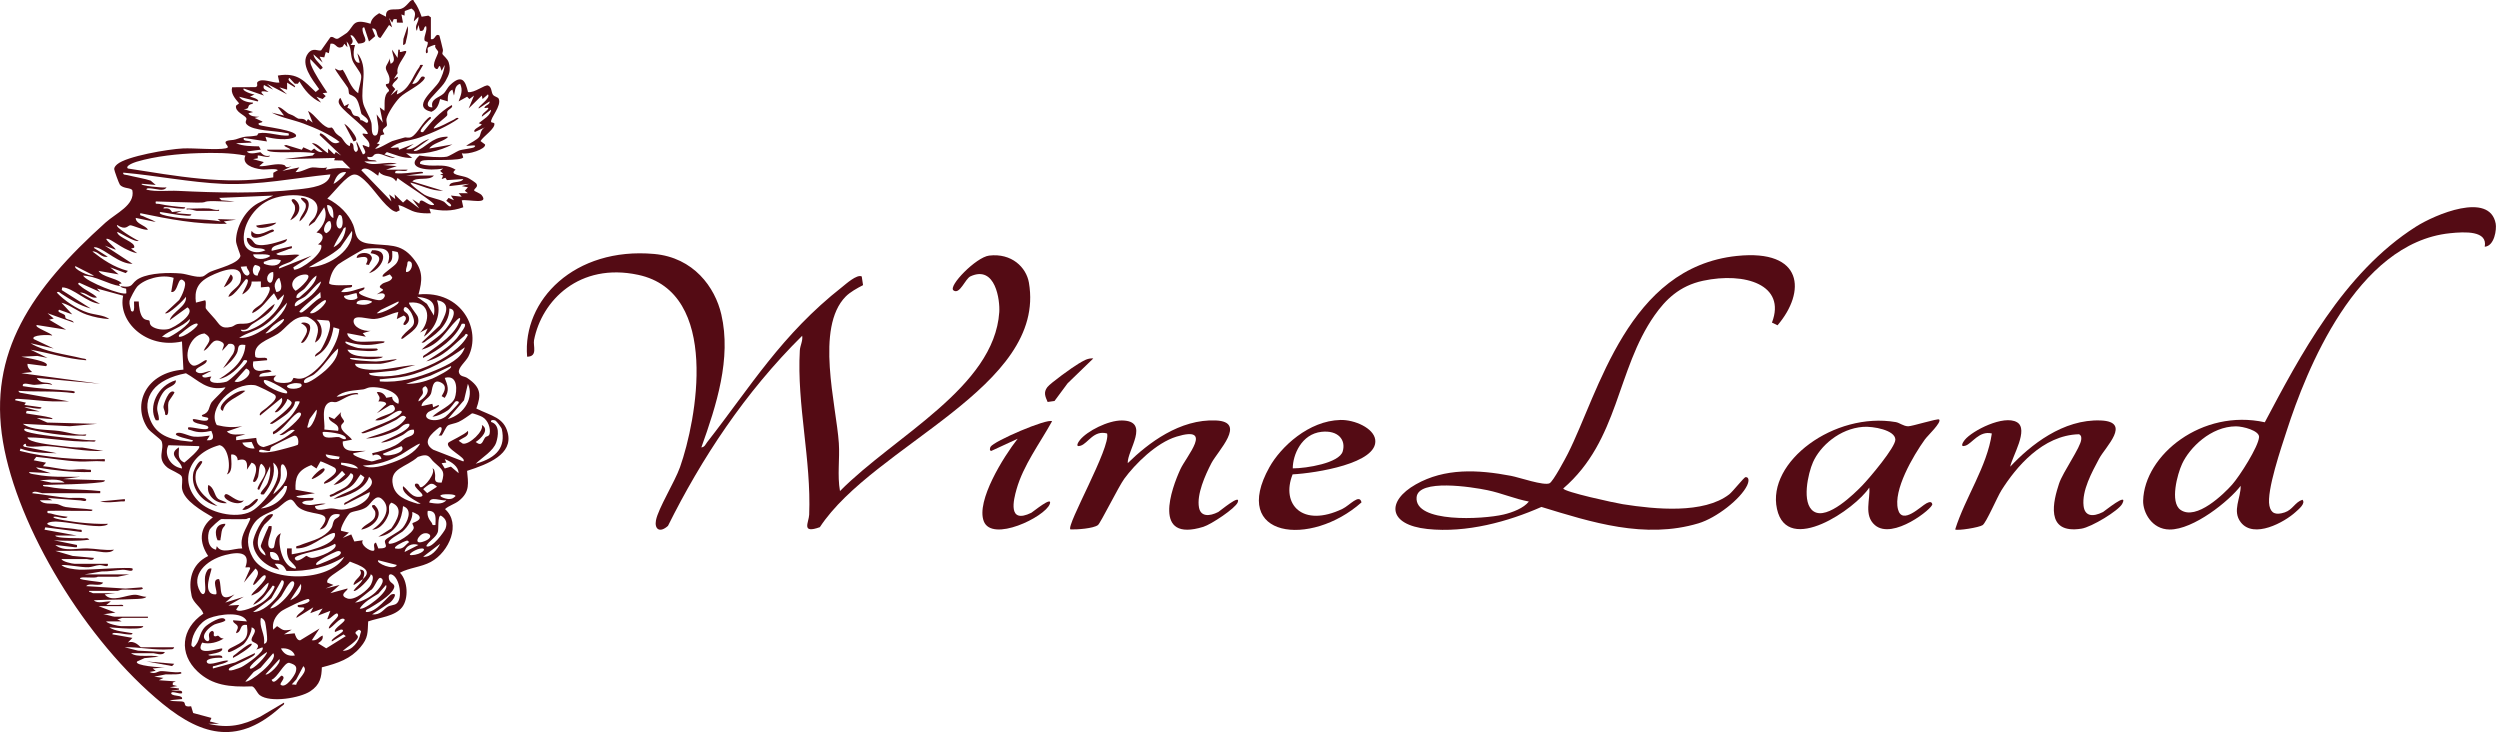 <svg width="181" height="53" viewBox="0 0 181 53" fill="none" xmlns="http://www.w3.org/2000/svg">
<g clip-path="url(#clip0_84_5498)">
<path d="M9.485 47.291C9.933 47.638 10.88 47.371 11.498 47.547L10.46 47.649L9.933 47.888C9.652 48.193 11.669 48.343 11.946 48.314L11.053 48.398L11.275 48.567L10.83 48.651C11.212 48.848 11.409 48.599 11.643 48.589C12.015 48.575 12.631 48.729 13.066 48.653C13.463 48.883 12.111 48.816 12.005 48.824L11.166 48.992L11.836 49.08L11.502 49.248L12.732 49.334L12.509 49.419V49.589L12.843 49.674L12.286 49.758L12.956 49.846V49.93L12.397 50.014C12.635 50.065 13.272 49.867 13.179 50.185C12.992 50.294 12.362 49.944 12.397 50.228C12.583 50.453 13.253 50.289 13.179 50.612L12.286 50.697C12.535 50.818 13.144 50.731 13.302 50.822C13.471 50.919 13.233 51.219 13.838 51.134L13.985 51.622L15.308 51.978L15.194 52.233L15.865 52.402H15.083C16.57 52.753 17.581 52.508 18.833 51.893L20.564 50.87C20.612 51.03 20.447 51.072 20.341 51.168C17.356 53.886 14.756 53.385 11.779 50.956C6.185 46.392 1.258 38.168 0.216 31.99C-0.876 25.518 2.285 20.925 7.639 16.115C8.413 15.418 9.786 14.855 9.584 13.785C9.485 13.565 8.922 13.683 8.677 13.368C8.608 13.279 8.265 12.329 8.267 12.24C8.267 12.111 8.371 11.994 8.478 11.899C9.151 11.311 12.185 10.798 13.229 10.747C14.041 10.707 15.701 10.876 16.349 10.738C16.747 10.655 16.186 10.41 16.363 10.238C16.563 10.115 16.834 10.171 17.066 10.091C17.973 9.777 17.819 9.951 18.584 9.812C18.669 9.797 18.652 9.662 18.738 9.646C19.393 9.523 20.22 9.872 20.898 9.814C20.948 9.589 20.85 9.664 20.656 9.62C19.943 9.459 18.322 9.487 17.867 9.009C17.679 8.811 17.906 8.693 17.826 8.539C17.72 8.335 16.998 8.097 17.089 7.652L17.311 7.482C17.02 7.143 16.682 6.753 16.806 6.317L18.498 6.309C18.736 6.244 18.541 6.039 18.649 5.934C18.983 5.613 19.77 6.035 20.227 5.981L20.116 5.471C21.581 5.209 22.062 5.926 22.857 6.661L23.106 6.452C22.612 5.765 21.702 4.634 22.308 3.859C22.672 3.394 23.049 3.734 23.249 3.644L23.918 2.697C24.139 2.586 24.241 2.886 24.479 2.793C24.516 2.779 25.09 2.401 25.117 2.377C25.678 1.851 25.5 1.308 26.828 1.72C26.876 1.382 27.118 1.163 27.45 0.956L27.95 1.211C27.885 0.464 28.616 0.77 29.036 0.638C29.408 0.522 29.634 0.08 29.798 0.019C29.972 -0.048 29.952 0.08 29.989 0.128C30.247 0.456 30.392 0.846 30.526 1.212L31.014 1.131L31.196 1.254V2.831C31.536 2.926 31.493 2.363 31.813 2.574C31.909 2.907 31.98 3.247 32.064 3.583C32.093 3.705 32.012 3.826 32.028 3.897C32.051 3.997 32.409 4.243 32.489 4.529C32.651 5.1 32.526 5.381 32.246 5.886C31.989 6.347 31.103 7.094 30.994 7.409C30.923 7.615 31.003 7.788 31.308 7.771C31.14 7.166 31.752 7.091 32.093 6.794C32.292 6.62 32.372 6.361 32.593 6.152C33.462 5.322 33.707 5.895 33.884 6.665C34.329 6.757 35.113 6.101 35.34 6.192C35.615 6.3 35.559 6.686 35.693 6.863C35.797 7.002 36.049 7.027 36.105 7.147C36.341 7.655 35.486 8.551 35.557 8.827C35.572 8.885 35.774 8.875 35.789 8.933C35.886 9.302 34.983 9.873 34.788 10.214L35.119 10.459C35.202 10.801 33.865 11.222 33.436 11.096L33.538 11.387C33.453 11.669 31.146 11.547 30.695 11.607C30.503 11.632 30.381 11.698 30.414 11.861C31.332 12.181 32.088 11.731 32.987 12.289C32.454 12.663 33.464 12.695 33.848 12.866C33.997 12.933 34.443 13.215 34.5 13.312C34.654 13.57 34.263 13.659 34.339 13.813C34.35 13.838 34.771 14.002 34.872 14.127C35.44 14.844 33.952 14.42 33.432 14.502L33.542 15.007C32.686 15.315 31.969 15.292 31.083 15.099L31.194 15.438C30.847 15.456 30.548 15.444 30.208 15.38C29.681 15.281 29.339 14.959 28.845 14.843L28.938 15.229L28.695 15.343C28.498 15.298 28.371 15.205 28.236 15.093C27.495 14.485 26.861 13.345 26.094 12.805C25.966 12.715 25.844 12.634 25.656 12.634C25.117 12.634 24.096 14.038 23.697 14.373C24.575 14.816 25.249 15.511 25.567 16.273C25.797 16.825 25.641 17.491 26.689 17.635C28.128 17.832 28.977 17.564 29.898 18.684C30.65 19.597 30.581 20.297 30.299 21.317C33.451 21.003 34.877 23.894 33.911 25.813C33.735 26.165 33.145 26.63 33.226 26.959C33.308 27.289 33.618 27.226 33.824 27.364C34.866 28.059 34.827 28.615 34.489 29.578C35.594 30.123 36.482 30.225 36.762 31.343C37.147 32.876 35.377 33.592 33.817 34.09C33.886 34.942 34.066 35.6 33.211 36.268C32.91 36.502 32.495 36.606 32.22 36.859C33.395 37.895 32.547 39.951 31.185 40.687C30.5 41.058 29.612 41.106 28.955 41.465C29.536 42.055 29.595 43.348 29.112 43.966C28.6 44.623 27.484 44.704 26.655 44.991C26.607 45.806 26.681 46.165 26.091 46.862C25.385 47.694 24.497 48.01 23.301 48.315C23.283 49.005 23.188 49.579 22.454 50.055C21.721 50.532 19.581 50.907 18.808 50.331C18.612 50.184 18.463 49.746 18.249 49.692C16.617 49.756 15.36 49.619 14.299 48.612C12.947 47.327 13.096 45.533 14.724 44.428C14.555 43.945 13.989 43.663 13.874 43.143C13.642 42.09 13.801 40.873 15.072 40.255C14.44 39.306 14.362 38.249 15.412 37.455C14.585 36.972 13.333 36.245 13.185 35.404C13.135 35.12 13.252 34.732 13.153 34.491C13.077 34.301 12.329 34.027 12.106 33.84C11.307 33.169 11.937 32.556 11.697 31.937C11.639 31.787 10.878 31.28 10.691 31C9.539 29.274 10.553 26.966 13.279 26.761L13.175 24.723C10.559 25.298 8.506 23.244 8.917 21.409L7.022 20.89L7.245 21.144L5.733 20.464C5.551 20.549 5.771 20.652 5.845 20.72C6.183 21.027 6.696 21.205 7.021 21.529C6.593 21.669 6.213 21.122 5.791 21.187L7.245 21.995C6.324 21.954 5.282 20.811 4.504 20.806L4.469 21.001L6.573 22.337C5.741 22.116 5.106 21.694 4.45 21.271C4.361 21.215 4.225 21.048 4.114 21.187C4.636 21.739 5.529 22.364 6.352 22.634C6.863 22.801 7.548 22.807 7.918 23.104C7.329 23.063 6.813 22.962 6.276 22.779C5.577 22.54 5.154 22.113 4.448 21.913L5.232 22.763L4.281 22.424C4.068 22.6 4.543 22.681 4.68 22.804C4.76 22.875 4.686 22.991 4.783 23.058C4.935 23.166 5.275 23.165 5.345 23.358L3.443 22.678L3.891 23.061L3.557 23.146L4.786 23.87L2.662 23.531C2.431 23.698 3.767 24.127 3.78 24.296C3.536 24.209 2.207 24.249 2.442 24.549L3.891 25.233L2.214 24.85C3.304 25.507 4.673 25.63 5.93 25.94C6.047 25.968 6.268 25.961 6.242 26.084C4.844 25.981 3.57 25.55 2.214 25.319L3.445 25.914L2.704 25.769L1.544 25.828C1.755 25.885 3.78 26.176 3.332 26.51L1.991 26.34C1.976 26.609 2.114 26.739 2.325 26.935L1.544 27.02L7.249 27.786L2.662 27.362C2.714 27.461 2.884 27.612 3.003 27.655C3.234 27.737 3.681 27.668 3.78 27.871C3.299 27.711 2.884 27.86 2.481 27.864C2.223 27.867 1.573 27.612 1.655 27.956C2.825 28.152 3.995 28.192 5.182 28.297C5.349 28.312 5.524 28.365 5.347 28.466C3.991 28.277 2.665 28.387 1.319 28.297L1.428 28.425L5.009 29.062C4.619 29.059 4.227 29.07 3.835 29.062C3.061 29.045 2.236 28.922 1.488 28.889C1.365 28.883 1.064 28.834 1.094 28.977L1.876 29.151L1.765 29.317L2.996 29.49C3.024 29.636 2.73 29.58 2.608 29.573C2.329 29.556 2.058 29.452 1.766 29.49L2.884 29.788L1.932 29.747L1.878 29.916C1.952 29.974 4.029 30.195 3.78 30.343L2.662 30.259L3.421 30.593L7.024 30.686L5.061 30.86L1.653 30.686C2.346 31.182 3.447 31.09 4.274 31.202C4.913 31.288 5.544 31.54 6.24 31.452C6.266 31.601 5.988 31.532 5.85 31.537C4.549 31.582 3.066 31.305 1.82 31.027C1.646 31.117 1.835 31.219 1.96 31.262C2.641 31.492 4.68 31.676 5.533 31.779C5.986 31.834 6.452 31.888 6.913 31.879C6.939 32.028 6.658 31.959 6.523 31.964C5.004 32.015 3.471 31.669 1.989 31.667C1.999 32.045 3.856 32.22 4.32 32.278C4.864 32.347 5.392 32.415 5.949 32.401L7.474 32.646C6.148 32.714 4.796 32.394 3.497 32.303C3.04 32.272 2.452 32.4 1.952 32.305C1.83 32.282 1.921 32.108 1.824 32.134C1.727 32.159 1.594 32.278 1.766 32.347L4.116 32.814C3.234 32.798 2.283 32.786 1.486 32.474L1.432 32.643C3.412 33.15 5.501 33.296 7.585 33.241C7.587 33.402 7.652 33.418 7.427 33.399C6.861 33.354 6.306 33.437 5.735 33.413C4.692 33.371 3.661 33.17 2.626 33.078L2.439 33.324L3.334 33.497L3.111 33.751C3.715 33.803 4.357 33.97 4.959 34.006C5.446 34.035 5.823 33.918 6.304 34.003C6.501 34.037 6.632 33.925 6.579 34.177C5.243 34.212 3.912 34.048 2.608 33.835L2.767 33.968L3.67 34.26L2.104 34.177C2.104 34.311 2.455 34.332 2.593 34.358C3.661 34.563 4.703 34.52 5.797 34.517L4.567 34.686L7.587 34.772C7.617 34.884 7.381 34.908 7.281 34.92C5.941 35.086 4.472 35.06 3.113 35.113C3.085 35.244 3.323 35.213 3.449 35.237C4.675 35.48 5.86 35.403 7.084 35.54C7.281 35.562 7.271 35.495 7.253 35.708H3.057C2.966 35.708 2.413 35.463 2.331 35.708C3.209 35.803 4.077 35.977 4.961 36.049C5.191 36.067 6.233 35.975 6.244 36.177C6.253 36.35 5.921 36.238 5.841 36.231C5.044 36.167 4.244 36.114 3.449 36.05L3.783 36.218H2.888C3.12 36.552 3.748 36.422 4.146 36.497C4.326 36.531 4.497 36.666 4.76 36.709C5.364 36.806 6.075 36.806 6.69 36.901C6.718 37.047 6.432 36.985 6.298 36.987C5.353 37.002 4.394 36.959 3.445 36.987C3.388 37.228 3.52 37.127 3.691 37.18C4.073 37.296 4.491 37.369 4.898 37.414C4.731 37.649 4.159 37.352 3.891 37.414C3.62 37.569 5.611 37.812 5.754 37.827C6.432 37.899 7.121 37.945 7.808 37.925C7.801 38.056 7.303 38.096 7.193 38.094C6.129 38.079 4.957 37.796 4.043 37.759C3.741 37.748 3.13 37.871 3.587 38.029C4.177 38.234 5.02 38.21 5.648 38.338C5.841 38.377 5.958 38.277 5.906 38.52L3.278 38.178L3.221 38.348L5.57 38.775H4.004C4.017 38.896 4.506 38.924 4.634 38.934C5.091 38.971 5.568 38.951 6.025 38.982C6.174 38.992 6.326 38.893 6.465 39.073C5.598 39.189 4.764 39.163 3.893 39.115L5.57 39.456C5.574 39.6 5.633 39.641 5.412 39.62C4.946 39.575 4.471 39.498 4.004 39.456C4.614 39.966 5.602 39.687 6.298 39.703C6.928 39.718 7.594 39.872 8.256 39.797C7.906 40.166 7.11 39.887 6.638 39.877C5.761 39.859 4.879 39.897 4.004 39.882L5.254 40.249L6.801 40.393C6.757 40.635 6.376 40.478 6.298 40.478H4.452C4.502 40.655 5.238 40.819 5.403 40.819H7.808C7.888 41.15 7.45 40.895 7.203 40.911C6.933 40.928 6.657 41.061 6.398 41.068C5.839 41.082 5.041 40.891 4.45 40.905C4.662 41.145 5.375 41.221 5.739 41.243C6.352 41.283 9.42 41.021 9.597 41.161C9.68 41.481 9.177 41.235 8.887 41.25C8.408 41.276 7.86 41.389 7.357 41.373L6.127 41.585H9.372L8.53 41.755H7.078C6.885 41.913 5.785 41.698 5.793 41.883C5.798 42.001 7.221 42.11 7.468 42.182C7.253 42.532 6.475 42.145 6.239 42.436L9.09 42.613L10.265 42.523C10.449 42.63 10.254 42.678 10.1 42.692C9.717 42.729 9.26 42.67 8.863 42.689C8.718 42.697 8.569 42.777 8.53 42.777H6.46V42.861C6.566 42.841 6.686 42.947 6.74 42.947H8.363L7.58 43.033C8.077 43.662 9.147 43.054 9.782 43.06C10.063 43.063 10.31 43.218 10.599 43.203C10.501 43.367 9.964 43.358 9.76 43.37C8.774 43.42 7.78 43.408 6.796 43.459C7.076 43.75 7.65 43.508 8.025 43.543L7.691 43.798C7.97 43.806 8.252 43.789 8.53 43.798C8.668 43.802 8.947 43.733 8.921 43.883H7.13L8.36 44.352L7.466 44.478C7.691 44.471 8.148 44.649 8.304 44.649H10.709V44.734H8.863C8.796 44.734 8.61 44.853 8.471 44.82L8.805 44.988H7.687C7.758 45.157 8.597 45.33 8.75 45.33H10.373C10.373 45.475 10.001 45.493 9.87 45.502C9.21 45.542 8.562 45.461 7.91 45.417C8.308 45.704 9.065 45.746 9.587 45.842C9.615 45.988 9.322 45.933 9.199 45.926C8.976 45.911 8.768 45.849 8.529 45.838C8.406 45.832 8.105 45.783 8.135 45.926L9.589 46.183L9.253 46.522C9.777 46.323 10.146 46.863 10.204 46.863H12.609C12.557 47.045 12.41 46.999 12.251 47.011C11.183 47.095 10.107 46.826 9.03 46.864L9.994 47.109L11.938 47.205C11.781 47.52 11.24 47.29 11.099 47.29H9.476L9.485 47.291ZM27.948 12.284H29.514C29.393 12.537 28.511 12.159 28.618 12.538C29.177 12.602 29.714 12.486 30.242 12.455C30.364 12.448 30.66 12.393 30.63 12.538L29.4 12.709H31.414C31.083 13.119 30.149 12.781 29.848 13.135L32.084 13.816C31.241 13.828 30.505 13.423 29.735 13.221C29.61 13.314 30.606 14.034 30.749 14.109C31.17 14.334 31.75 14.396 32.125 14.595C32.259 14.666 32.515 15.039 32.643 14.923C32.758 14.822 32.387 14.612 32.309 14.539L32.476 14.328L32.868 14.496L32.645 14.157L33.429 14.241L33.206 13.986H33.876L33.653 13.813L33.878 13.559L33.431 13.474L33.989 13.305L32.535 13.474C32.545 13.066 33.377 13.293 33.542 12.964L32.359 13.04L32.248 12.873L31.976 12.964L32.078 12.713L31.863 12.624L32.088 12.581L31.863 12.37L32.086 12.199C31.113 12.397 29.25 12.236 30.364 11.263C30.853 11.339 31.883 11.43 32.346 11.345C32.509 11.315 33.089 10.956 33.232 10.9C33.434 10.819 34.237 10.733 34.324 10.665C34.677 10.393 33.755 10.627 33.765 10.539C34.025 10.365 34.554 10.123 34.71 9.894C34.803 9.757 34.777 9.4 35.106 9.22L34.378 9.559C34.17 9.373 34.809 9.152 34.881 9.005L34.658 8.92C34.998 8.637 35.535 8.363 35.551 7.94L34.883 8.451C34.872 8.223 35.21 8.065 35.329 7.895C35.485 7.673 34.928 7.949 35.108 7.727C35.212 7.6 35.49 7.54 35.442 7.342L34.66 7.853C34.524 7.74 35.566 7.125 35.329 6.831L34.937 7.171L34.881 6.917L33.93 7.853L34.322 6.917L33.984 7.171L33.819 7.002L33.204 7.341C33.371 6.873 33.533 6.556 33.313 6.064C32.886 6.201 32.961 6.62 32.866 6.915L32.755 6.49C32.402 6.634 32.415 7.055 32.42 7.341L31.863 7.171C31.768 7.522 31.683 7.904 31.23 8.095C29.735 7.74 31.456 6.52 31.805 5.895C31.993 5.558 32.177 5.061 32.196 4.703L31.971 5.128L31.859 4.789C31.7 4.744 31.766 5.128 31.527 4.959C31.181 4.714 31.763 3.922 31.724 3.743C31.7 3.631 31.425 3.456 31.523 3.256C31.471 3.214 31.009 3.419 30.988 3.445C30.886 3.576 31.09 3.852 30.853 3.853C30.75 3.604 31.014 3.262 30.968 3.059C30.953 2.993 30.743 3.037 30.728 2.878C30.697 2.575 30.947 2.223 30.851 1.895C30.617 1.926 30.795 2.298 30.405 2.234L30.294 1.809L30.182 2.234C29.963 1.845 30.364 1.608 30.292 1.213L29.959 1.554C29.982 1.199 30.23 0.895 29.788 0.618L29.306 0.798L29.287 1.13L29.064 1.044L29.174 1.64L28.734 1.638L28.728 1.385H28.505L28.394 1.639L28.169 1.298L28.39 1.98L28.169 1.81L27.55 2.746C27.164 2.722 27.415 2.001 26.938 2.066L27.166 2.615L26.713 3.003L26.375 1.981C26.189 1.957 26.25 2.192 26.263 2.278C26.33 2.688 26.809 3.116 25.944 3.158C25.866 3.121 25.571 2.408 25.368 2.576C25.506 2.841 25.654 3.03 25.368 3.256H25.706C25.61 3.525 25.563 3.918 25.645 4.191C25.677 4.296 25.797 4.602 26.041 4.535L25.872 3.855C26.72 4.891 26.078 6.255 26.273 7.382C26.351 7.832 26.756 8.387 26.884 8.875C26.951 9.124 26.843 9.719 27.103 9.815C27.352 9.853 27.367 9.544 27.381 9.433C27.433 9.025 27.285 8.678 27.27 8.283L27.716 8.878L27.495 7.771L27.829 8.025C27.89 7.573 27.723 6.923 28.156 6.603C28.219 6.429 27.905 6.309 27.937 6.114C27.944 6.069 28.143 6.077 28.165 6.011C28.327 5.499 27.941 5.203 27.933 4.919C27.927 4.677 28.288 4.407 28.169 4.109L28.28 4.619C28.758 4.417 28.364 3.927 28.392 3.597L28.784 4.192L28.839 3.597C29.029 3.56 28.908 3.723 28.962 3.758C29.044 3.811 29.508 3.543 29.397 3.808C29.202 4.267 28.669 4.796 28.786 5.298L28.505 5.726L28.784 5.557C28.916 5.748 28.41 5.944 28.403 6.213L28.615 6.449L28.28 6.918L28.784 6.493L28.728 6.833C29.686 6.471 29.844 5.527 30.351 4.872C30.437 4.762 30.331 4.658 30.63 4.706L29.846 6.067C30.232 6.127 30.429 5.619 30.52 5.558C30.591 5.51 30.819 5.544 30.741 5.684C30.47 6.166 29.376 6.63 28.953 7.048C28.615 7.383 28.065 8.208 27.98 8.606C27.948 8.753 28.044 9.008 28.007 9.093C27.95 9.224 27.742 9.271 27.718 9.438C27.703 9.537 27.846 9.696 27.82 9.723C27.794 9.75 27.619 9.754 27.554 9.819C27.502 9.872 27.552 10.275 27.274 10.374L27.498 10.457L27.162 10.755C27.298 10.846 28.189 10.293 28.392 10.217C28.511 10.173 29.079 10.019 29.285 9.958C29.419 9.918 29.569 10.027 29.796 9.914C30.245 9.688 30.628 8.742 31.135 8.458C31.313 8.537 31.094 8.649 31.035 8.722C30.918 8.864 30.102 9.644 30.63 9.565C31.22 8.826 31.792 8.141 32.703 7.607C32.855 7.779 32.481 7.901 32.394 8.056C32.34 8.155 32.424 8.271 32.363 8.367C32.283 8.492 31.289 9.217 31.415 9.309C31.941 9.175 32.394 8.882 32.858 8.662C32.953 8.616 33.102 8.448 33.204 8.584C32.416 9.134 31.375 9.597 30.407 9.947C29.71 10.198 28.793 10.234 28.28 10.713L28.841 10.671L28.893 10.839L29.959 10.415L29.4 10.798C30.047 10.914 30.472 10.184 31.077 10.074L29.959 10.883C29.941 10.946 30.073 10.939 30.125 10.924C30.828 10.704 31.228 9.961 32.251 9.9C32.381 9.893 32.495 9.884 32.366 9.988C32.043 10.249 31.308 10.381 31.079 10.753L32.756 10.454C31.848 10.946 30.502 11.247 29.4 11.095L29.846 11.434C29.15 11.461 28.633 11.204 28.007 11.01L27.833 11.177L28.615 11.433C28.091 11.488 27.567 10.98 27.131 11.178C27.019 11.229 27.025 11.451 26.603 11.348C26.548 11.732 27.148 11.491 27.274 11.687H26.379C26.953 12.131 27.992 11.623 28.728 11.86L27.721 11.944L28.728 12.029L27.946 12.284H27.948ZM19.332 10.836H21.011C21.091 10.748 20.261 10.528 20.727 10.498L21.849 10.842L21.962 10.664L22.529 10.918L22.744 10.751C22.915 10.898 23.065 11.044 23.361 11.006L22.579 10.367C22.995 10.327 23.377 10.887 23.754 11.091V10.751L24.202 11.177L24.313 11.007L24.705 11.263L23.138 9.773L23.195 9.644C23.73 9.812 23.973 10.637 24.594 10.283C23.903 9.736 22.88 9.282 21.984 8.949C21.189 8.652 20.352 8.524 19.672 8.154L20.565 8.367L20.12 7.772C20.27 7.656 20.76 8.182 20.909 8.237C21.425 8.428 21.247 8.416 21.578 8.581C21.682 8.633 22.053 8.524 22.189 8.793L22.3 8.623L22.636 8.878L22.3 8.027C22.828 8.324 23.188 9.012 23.734 9.24C23.834 9.281 24.007 9.219 24.02 9.23C24.297 9.474 24.098 9.551 24.672 9.92C24.804 10.005 25 10.485 25.322 10.58L25.378 10.326C25.762 10.423 25.444 10.823 25.767 11.006C26.111 10.815 25.729 10.498 25.825 10.241L26.273 11.177C26.711 11.089 26.161 10.604 26.273 10.495L26.718 10.665C26.871 10.256 26.429 10.033 26.273 9.77C26.117 9.507 26.752 9.868 26.605 9.602C26.282 9.012 24.629 7.919 24.525 7.431C24.503 7.33 24.532 7.153 24.648 7.088L24.928 7.685L25.262 7.513L25.147 7.805C25.504 7.895 25.407 8.148 25.597 8.332C25.719 8.451 26.033 8.304 26.104 8.712C26.263 8.64 26.496 8.97 26.605 8.876C26.835 8.68 26.197 8.297 26.178 8.263C26.113 8.153 26.031 7.475 25.797 7.15C25.634 6.921 25.329 6.866 25.29 6.812C25.221 6.72 25.273 6.508 25.179 6.344C25.058 6.135 24.195 5.019 24.259 4.959C24.473 5.061 24.553 5.168 24.813 5.046C25.181 5.584 25.363 6.354 25.936 6.747C25.95 6.409 26.208 5.745 26.143 5.448C26.089 5.198 25.632 4.684 25.52 4.38C25.344 3.901 25.474 3.409 25.097 2.998L25.155 3.423L24.93 3.169L24.822 3.364C24.339 3.645 24.371 3.075 23.925 3.169L23.81 3.85L23.587 3.764L23.478 4.153L23.14 4.105L23.361 4.53L22.692 3.934C22.738 4.256 23.037 4.489 23.249 4.744C23.388 4.911 23.418 4.899 23.193 5.039L22.467 4.274C22.451 4.421 22.462 4.56 22.519 4.703C22.794 5.379 23.288 6.084 23.695 6.703L23.361 6.746L23.583 6.958L23.357 7.17L22.911 7.002L23.245 7.427C22.491 7.091 22.027 6.479 21.678 5.895L21.567 6.064H21.345L20.952 5.64C20.662 5.862 21.511 6.183 21.344 6.322L20.786 5.981V6.491L20.226 6.323L20.785 6.832L19.33 6.067L19.778 6.491L19.108 6.152C19.003 6.496 19.215 6.462 19.442 6.662C18.506 6.46 19.141 6.898 19.106 6.918L17.651 6.408C17.454 6.558 18.288 6.852 18.433 6.835L18.099 7.003C18.175 7.003 18.862 7.212 18.656 7.344L17.313 7.005C17.503 7.301 17.906 7.415 18.32 7.43C18.348 7.556 18.153 7.508 18.049 7.607C17.915 7.734 18.079 7.892 17.649 7.898L18.32 8.113L17.986 8.198C18.106 8.425 18.48 8.457 18.768 8.454L18.433 8.539L18.992 8.794C19.052 8.912 18.541 8.871 18.77 9.047C18.924 9.166 21.774 9.432 21.405 9.903C20.842 10.207 19.823 10.056 19.217 9.901L19.328 10.241L17.651 9.986C17.54 10.304 18.166 10.116 18.209 10.326L17.089 10.369C17.598 10.591 18.184 10.58 18.749 10.597L18.879 10.837L17.872 10.966C18.077 11.252 18.781 11 18.862 11.024C18.901 11.035 19.102 11.392 19.549 11.266C19.475 11.506 18.736 11.198 18.656 11.266L18.664 11.46L18.32 11.522L19.102 11.734L18.766 12.031C19.347 12.072 20.036 11.761 20.582 11.953C20.734 12.007 20.575 12.207 21.115 12.032L20.445 12.371L21.674 12.117L21.396 12.458C21.815 12.487 22.287 12.138 22.631 12.12C22.911 12.104 23.327 12.227 23.689 12.117L23.576 12.287C24.233 12.155 24.685 12.142 25.366 12.202L24.785 11.625L24.193 11.607L24.25 11.437L20.558 11.52L22.627 11.263L22.796 11.095C21.856 10.939 20.889 11.069 19.943 11.008C19.808 11 19.343 10.977 19.327 10.839L19.332 10.836ZM17.767 11.263C16.662 11.051 15.49 11.054 14.347 11.089C12.897 11.134 11.259 11.305 9.899 11.707C9.715 11.761 9.028 12.011 9.26 12.2C12.678 12.729 16.307 13.418 19.785 12.841L19.789 12.51L20.114 12.329C20.036 12.165 19.28 12.295 18.968 12.264C18.259 12.193 17.488 11.882 17.765 11.264L17.767 11.263ZM27.387 12.709C27.315 12.763 26.505 11.882 26.159 12.326L28.34 14.583L28.173 14.072L28.618 14.413L28.563 14.072L29.181 14.667L29.458 14.413L30.355 15.093L29.852 14.412L30.355 14.752C30.442 14.126 30.916 14.957 31.417 14.837C31.61 14.724 28.929 13.074 28.787 12.879L28.678 13.133C28.351 12.615 27.827 12.887 27.445 12.453L27.389 12.708L27.387 12.709ZM23.92 12.626C21.334 12.88 18.77 13.425 16.14 13.31C13.772 13.207 11.285 12.704 8.926 12.499C8.874 12.674 9.088 12.644 9.238 12.682C9.699 12.8 10.51 12.937 10.91 13.077C10.934 13.085 11.199 13.343 11.275 13.391L10.269 13.307C10.029 13.442 11.89 13.627 12.059 13.563C11.853 13.891 11.333 13.671 10.995 13.648C10.874 13.64 10.577 13.587 10.607 13.732C11.344 13.903 12.137 13.781 12.899 13.819C15.735 13.958 18.762 14.033 21.596 13.71C22.504 13.607 23.817 13.469 23.92 12.627V12.626ZM25.038 12.455C24.443 12.424 24.273 12.969 24.144 13.306C24.339 13.272 25.138 12.527 25.038 12.455ZM8.703 20.716C9.771 20.887 9.405 20.487 10.12 20.133C10.884 19.756 12.217 19.723 13.096 19.8C13.558 19.841 14.216 20.122 14.667 20.019C14.826 19.982 15.016 19.767 15.228 19.677C15.813 19.426 17.285 19.09 17.41 18.529C17.423 18.468 17.089 17.703 17.087 17.437C17.087 16.521 17.67 15.275 18.673 14.718L19.782 14.159L15.867 14.328L16.032 14.498L16.985 14.583C16.374 14.636 15.607 14.516 15.02 14.577C14.732 14.607 14.981 14.679 14.243 14.669C13.25 14.656 12.267 14.607 11.279 14.584C11.225 14.829 11.35 14.724 11.537 14.765C12.115 14.891 12.802 14.967 13.404 15.01C13.434 15.151 13.133 15.101 13.008 15.097C12.717 15.09 12.486 15.025 12.226 15.01C12.104 15.002 11.809 14.947 11.838 15.093C12.21 15.055 12.301 15.124 12.462 15.353L13.179 15.265L12.733 15.434L13.851 15.521C13.87 15.673 13.475 15.612 13.352 15.603C12.789 15.569 12.174 15.425 11.615 15.35C11.376 15.5 12.087 15.63 12.172 15.649C13.413 15.917 14.732 15.818 15.978 16.03L15.755 15.862L17.096 15.903L16.203 16.032L16.426 16.2C14.284 16.268 12.204 15.857 10.161 15.435C10.096 15.653 10.239 15.584 10.371 15.656C10.665 15.814 11.01 15.892 11.279 16.074L9.825 15.776C9.831 16.217 10.492 16.288 10.72 16.627C10.41 16.696 9.589 16.298 9.431 16.31C9.233 16.326 9.121 16.713 8.482 16.288C8.289 16.443 9.827 17.358 10.048 17.439C9.747 17.574 8.549 16.744 8.482 16.799C8.525 17.233 9.873 17.512 9.71 17.939L9.489 17.994L9.935 18.334C9.621 18.29 9.273 18.109 9.004 17.977C8.718 17.837 8.074 17.382 7.862 17.313C7.275 17.119 8.467 18.007 8.365 18.079L7.583 17.781L9.597 19.1C8.631 19.127 7.645 18.072 6.965 17.909C6.907 17.895 6.783 17.887 6.8 17.95L7.806 18.589C7.297 18.684 7.106 18.157 6.688 18.206C7.42 18.78 8.244 19.353 9.26 19.613L9.104 19.774L7.975 19.356L8.59 19.866L7.136 19.612C7.411 20.06 8.389 20.13 8.759 20.461C8.937 20.621 8.449 20.433 8.701 20.717C7.782 20.57 6.989 19.995 6.016 19.951C6.2 20.372 8.889 21.437 9.149 21.228L9.134 20.9C8.935 20.837 8.839 20.87 8.703 20.717V20.716ZM22.354 16.372C22.38 16.098 22.692 15.916 22.822 15.666C23.656 14.061 21.119 13.866 19.704 14.397C18.326 14.915 17.453 16.454 17.681 17.586C17.8 18.179 18.53 18.444 19.219 18.117C18.933 17.891 18.569 18.065 18.222 17.857C18.008 17.73 17.833 17.436 17.88 17.224C18.251 17.184 18.324 17.607 18.548 17.692C19.104 17.899 20.238 17.488 20.786 17.308C20.718 17.775 19.564 17.638 19.668 18.16L21.121 17.82C21.182 18.047 21.045 17.967 20.9 18.032C20.614 18.161 20.287 18.246 20.003 18.373C20.148 18.628 21.34 18.35 21.68 18.458C21.446 18.618 21.253 18.818 21.002 18.964C20.903 19.021 20.014 19.282 20.226 19.438L22.575 18.502L21.234 19.354L21.29 19.524C21.815 19.554 23.5 18.274 23.245 17.734L23.024 17.693C23.433 17.43 23.544 16.893 22.911 16.84C23.463 16.322 23.749 15.671 23.468 15.008L22.779 16.057L22.352 16.371L22.354 16.372ZM24.142 15.776C24.122 15.507 24.196 14.871 23.697 14.84C23.628 14.902 23.843 15.745 24.142 15.776ZM24.701 15.606C24.525 15.479 24.51 15.634 24.468 15.724C24.104 16.469 24.761 16.913 24.807 16.146C24.815 16.029 24.783 15.664 24.701 15.606ZM23.918 16.032C23.682 15.847 23.195 16.756 23.639 16.881C24.027 16.65 24.029 16.363 23.918 16.032ZM24.144 17.905C24.741 17.611 25.002 16.982 25.038 16.457C24.843 16.48 24.845 16.628 24.785 16.732C24.562 17.116 24.315 17.505 24.146 17.905H24.144ZM22.354 19.353C23.951 19.294 25.663 17.973 25.485 16.713L24.649 17.908C24.005 18.506 23.134 18.878 22.354 19.353ZM28.061 19.098C28.238 18.667 28.295 18.062 27.562 17.987C27.291 17.959 26.631 17.967 26.375 18.029C26.262 18.056 24.601 19.035 24.482 19.144C24.051 19.535 23.92 20.007 23.821 20.498C23.894 20.733 25.188 20.639 25.485 20.632C25.552 20.892 25.223 20.77 24.976 20.883C24.889 20.922 24.741 21.061 24.703 21.143C25.305 21.202 25.829 20.936 26.38 20.803C26.466 21.079 25.805 21.045 26.042 21.274C26.211 21.435 27.285 21.78 27.53 21.73C27.946 21.643 28.08 21.017 27.276 21.315L27.723 21.017C27.807 20.867 27.216 20.894 27.673 20.553C27.872 20.406 28.353 20.392 28.399 20.081L28.225 19.867C28.171 19.859 27.552 20.211 27.725 19.911C27.822 19.742 28.501 19.3 28.67 19.097C28.884 18.838 28.912 18.54 28.789 18.247L28.395 18.164C28.386 18.483 28.507 18.919 28.061 19.1V19.098ZM18.326 18.417C18.404 18.866 19.21 18.811 19.553 18.544C19.555 18.348 18.53 18.428 18.326 18.417ZM20.339 18.844C19.967 18.728 19.598 18.759 19.25 18.909C19.126 18.963 19.059 18.902 19.108 19.097C19.57 19.282 20.216 19.325 20.337 18.844H20.339ZM29.402 19.694C29.792 19.729 29.976 19.033 29.679 18.929C29.456 18.851 29.504 19.103 29.478 19.199C29.434 19.364 29.369 19.523 29.4 19.694H29.402ZM18.66 19.95C18.68 19.609 19.156 19.327 18.495 19.183C18.255 19.221 18.17 20.006 18.66 19.95ZM6.8 19.95L5.459 19.269C5.251 19.443 6.493 20.054 6.8 19.95ZM17.863 19.279L17.427 19.312C17.484 19.456 17.649 19.991 17.93 19.95C18.283 19.766 17.841 19.515 17.861 19.279H17.863ZM16.535 21.483C16.674 21.027 17.33 20.808 17.423 20.328C17.687 18.973 16.045 19.572 15.2 19.999C14.256 20.475 14.074 21.064 14.186 21.909L14.856 21.739C14.958 21.906 14.852 22.212 14.906 22.339C14.938 22.411 15.495 23.019 15.571 23.108C15.909 23.495 15.976 23.849 16.764 23.661C16.91 23.625 17.027 23.494 17.176 23.464C17.506 23.398 17.765 23.495 18.144 23.348C18.797 23.095 19.334 22.352 19.891 21.997C19.735 22.62 18.844 23.08 18.253 23.474C18.01 23.637 17.982 23.96 17.43 23.871C17.514 24.158 18.108 23.884 18.363 23.771C19.379 23.317 20.424 22.219 20.564 21.315L20.118 21.741L19.837 21.232C19.327 21.725 18.987 22.333 18.27 22.678C18.227 22.39 18.76 22.185 18.979 21.94C19.143 21.758 19.758 20.926 19.449 20.757L18.887 20.805V20.379L18.218 20.384C18.236 20.744 17.928 21.112 17.544 21.317C17.52 21.208 18.236 20.193 17.822 20.211C17.716 20.215 17.024 21.447 16.537 21.486L16.535 21.483ZM19.78 19.695C19.366 19.698 19.18 20.293 19.503 20.46C19.806 20.57 19.808 19.785 19.78 19.695ZM21.988 19.879C21.292 19.958 20.857 20.621 21.403 21.055C21.695 20.914 22.926 19.773 21.988 19.879ZM21.459 21.568C21.674 21.604 21.726 21.485 21.84 21.39C22.261 21.037 22.917 20.432 22.913 19.951C22.527 20.198 22.35 20.573 22.066 20.88C21.851 21.112 21.409 21.242 21.461 21.568H21.459ZM12.395 21.141L12.572 20.115C11.716 19.835 10.455 20.188 9.927 20.755C9.803 20.89 9.402 21.625 9.379 21.79C9.344 22.056 9.442 22.254 9.487 22.506C9.827 22.779 9.671 21.852 9.71 21.824H10.044C10.052 22.142 10.12 22.815 10.391 23.053C10.551 23.193 10.761 23.167 10.804 23.206C10.876 23.269 10.785 23.457 10.989 23.618C11.268 23.839 11.794 23.907 12.174 23.829C12.631 23.734 14.24 22.691 13.569 22.253L12.284 23.187C12.453 22.586 13.577 22.157 13.458 21.483C13.378 21.659 12.174 22.839 11.948 22.675L12.977 21.714C13.146 21.466 13.549 20.596 13.348 20.374C12.836 19.809 12.938 21.236 12.395 21.141ZM20.005 21.141C20.588 21.105 20.315 20.403 20.226 20.121C20.06 20.146 19.908 20.501 19.893 20.597C19.861 20.801 19.945 20.955 20.005 21.143V21.141ZM21.347 22.163C21.466 22.262 22.469 21.454 22.575 21.352C22.842 21.095 23.188 20.7 23.247 20.375C22.785 20.663 22.525 21.105 22.129 21.44C21.873 21.656 21.28 21.772 21.347 22.163ZM23.221 21.549L23.193 21.143C23.084 21.294 21.555 22.506 21.683 22.59C21.84 22.694 21.96 22.549 22.051 22.486C22.438 22.212 22.764 21.776 23.221 21.55V21.549ZM25.821 21.228C25.784 21.199 25.281 21.346 25.175 21.377C25.09 21.401 24.826 21.365 24.928 21.526C25.078 21.762 25.658 21.79 25.883 21.574L25.821 21.229V21.228ZM31.415 22.846C31.536 21.995 31.345 21.611 30.186 21.483L30.908 21.998L31.415 22.846ZM23.583 21.739C23.492 21.664 23.112 21.998 23.03 22.062C22.945 22.131 22.374 22.614 22.465 22.675C22.861 22.793 23.749 21.877 23.583 21.739ZM25.821 21.994C26.21 22.107 26.62 22.104 26.938 21.867C26.941 21.707 25.743 21.594 25.821 21.994ZM25.877 24.72C26.44 24.795 27.24 24.665 27.835 24.72C27.859 24.844 27.638 24.838 27.521 24.864C26.624 25.059 25.884 24.993 25.038 24.721C24.807 24.884 25.792 25.174 25.925 25.195C26.375 25.263 26.823 25.224 27.274 25.233C27.456 25.338 27.274 25.387 27.108 25.403C26.451 25.466 25.799 25.323 25.149 25.318C25.478 25.986 26.954 25.793 27.721 25.83C27.627 25.965 27.066 25.999 26.887 26.002C26.349 26.011 25.898 25.914 25.372 25.914C25.066 26.084 27.049 26.176 27.224 26.172C27.686 26.162 28.26 26.044 28.728 25.999C28.657 26.134 27.653 26.338 27.552 26.338H25.706C25.723 26.669 26.419 26.746 26.765 26.767C27.885 26.836 28.968 26.497 30.071 26.423L28.639 26.823L26.715 27.02C26.715 27.099 26.815 27.15 26.908 27.17C29.159 27.645 33.076 25.945 33.878 24.252C33.692 24.065 33.687 24.263 33.62 24.317C32.792 24.994 32.104 25.868 30.855 26.166C31.646 25.651 32.498 25.166 33.072 24.491C33.185 24.359 33.616 23.767 33.65 23.651C33.698 23.481 33.689 23.404 33.431 23.442C32.964 24.498 31.83 25.315 30.634 25.912C30.581 25.745 30.747 25.709 30.867 25.622C31.854 24.898 32.985 24.212 33.312 23.138C33.351 22.873 33.093 23.152 33.05 23.194C32.277 23.951 31.878 24.95 30.522 25.315C31.038 24.796 31.787 24.419 32.246 23.86C32.496 23.555 33.295 22.417 32.535 22.335C32.548 23.295 31.835 24.045 30.912 24.634C30.786 24.714 30.73 24.84 30.52 24.803L31.844 23.555C32.145 22.985 32.819 21.918 31.638 21.738C31.96 22.626 31.59 23.757 30.686 24.378L30.964 23.782L30.405 24.079C31.137 23.361 31.285 21.735 29.623 21.909C29.523 21.977 30.186 22.77 30.242 22.928C30.492 23.661 29.766 24.043 29.176 24.508C28.942 24.605 29.101 24.379 29.151 24.318C29.709 23.635 30.281 23.676 29.79 22.677C29.755 22.606 29.462 22.131 29.287 22.251C29.081 22.549 29.419 22.578 29.538 22.783C29.698 23.058 29.636 23.319 29.341 23.526C29.025 23.566 29.363 23.232 29.378 23.122C29.398 22.977 29.393 22.937 29.229 22.846L28.728 23.101L28.838 22.59C28.234 22.704 27.733 23.061 27.088 23.095C26.631 23.119 25.636 22.733 25.6 23.224C25.567 23.679 26.278 24.004 26.824 23.952L26.263 24.123L26.486 24.378L25.145 24.123C25.132 24.406 25.541 24.674 25.872 24.72H25.877ZM28.841 21.824L27.575 22.435L27.276 22.675C27.576 22.763 29.072 21.995 28.841 21.824ZM17.317 24.464C17.962 24.505 18.578 24.17 19.054 23.87C19.795 23.406 20.632 22.639 20.785 21.909C20.224 22.506 19.809 23.126 19.054 23.614C18.485 23.982 17.85 24.099 17.317 24.462V24.464ZM22.802 24.805C22.933 24.281 23.227 23.818 22.802 23.313C22.709 23.203 22.358 22.942 22.183 22.928C21.21 22.851 20.731 23.774 20.118 24.166C19.399 24.624 18.275 24.884 18.487 25.831C18.688 26.046 19.431 25.726 19.334 26.08L18.333 26.17C18.288 26.446 18.281 26.799 18.725 26.849C19.076 26.887 19.414 26.644 19.668 26.89C19.405 27.036 18.777 26.911 18.775 27.272L20.005 27.188C19.356 27.673 20.539 27.837 21.015 27.658C21.188 27.593 21.206 27.389 21.251 27.365C21.308 27.334 21.663 27.538 22.125 27.311C23.31 26.733 24.505 24.884 24.568 23.82L24.144 23.696C24.024 24.475 23.725 25.366 22.802 25.825C22.792 25.599 23.093 25.53 23.223 25.338C23.468 24.971 24.174 23.505 23.782 23.206L22.915 23.142C23.413 23.56 23.455 24.455 22.803 24.803L22.802 24.805ZM11.723 24.378C11.886 24.385 11.998 24.464 12.172 24.43C12.393 24.386 13.894 23.436 13.736 23.101C13.194 23.698 12.332 23.866 11.723 24.378ZM20.562 23.102C20.484 23.041 19.856 23.507 19.782 23.569C19.583 23.736 19.423 23.956 19.219 24.123C19.388 24.24 20.621 23.372 20.562 23.102ZM14.297 23.443C14.1 23.3 13.313 23.958 13.179 24.081C13.075 24.177 12.908 24.218 12.956 24.379C13.306 24.471 14.477 23.572 14.297 23.443ZM14.745 25.401C14.931 24.921 15.56 24.55 14.8 24.14C13.684 24.255 13.198 25.999 13.9 26.433C14.247 26.648 14.817 25.967 14.968 26.083C15.016 26.429 14.065 26.587 14.186 26.89C14.509 27.198 14.931 26.857 15.304 26.849L14.633 27.19C14.702 27.491 15.209 27.214 15.304 27.274C14.888 27.805 15.922 27.781 16.394 27.635C16.671 27.55 17.759 26.433 17.876 26.207C17.952 26.059 17.776 26.06 17.655 26.081C17.325 26.597 16.622 27.303 15.863 27.443C16.899 26.805 17.72 26.042 17.765 24.974C17.089 24.867 17.319 25.243 17.148 25.569C16.931 25.989 16.554 26.357 16.142 26.677L16.875 25.617C17.022 25.326 17.142 24.812 16.546 24.899L16.086 25.4C16.116 25.131 16.389 24.918 16.008 24.734C15.317 24.399 15.248 25.212 14.743 25.4L14.745 25.401ZM27.5 27.615C28.956 27.727 30.282 27.334 31.531 26.808C32.433 26.428 33.414 25.967 33.653 25.145C32.524 25.975 30.936 26.898 29.404 27.232C28.821 27.359 28.262 27.379 27.669 27.447C27.474 27.47 27.48 27.402 27.502 27.615H27.5ZM22.018 27.7C22.268 27.895 23.411 26.962 23.58 26.804C24.05 26.364 24.51 25.825 24.477 25.23C23.821 25.81 23.444 26.549 22.742 27.103C22.499 27.296 21.923 27.372 22.016 27.7H22.018ZM29.402 27.785C30.071 27.812 30.723 27.638 31.306 27.405C31.495 27.328 32.844 26.672 32.645 26.508L31.155 27.205L29.402 27.785ZM16.983 27.615C17.367 27.863 18.591 26.963 17.82 26.681L16.983 27.615ZM16.311 28.042C14.995 28.335 14.379 27.532 13.463 27.024C11.235 27.446 10.176 28.722 10.889 30.423C11.316 31.438 12.208 31.84 13.584 31.95C13.707 31.96 13.987 32.026 13.961 31.877C13.803 31.817 12.431 31.564 12.789 31.365C13.047 31.221 13.66 31.577 14.028 31.612C14.457 31.653 14.786 31.582 15.192 31.536L14.97 31.875C15.588 31.927 15.436 31.513 15.302 31.194C14.773 31.311 14.344 31.345 13.844 31.153C13.681 31.089 13.573 31.153 13.627 30.939C13.879 30.883 15.012 31.236 15.081 30.98C15.166 30.659 13.864 30.784 13.963 30.343C14.197 30.302 15.081 30.666 15.079 30.3C15.079 30.162 14.503 30.231 14.635 30.046C15.217 29.852 15.086 29.477 15.324 29.121C15.425 28.97 16.381 28.089 16.312 28.044L16.311 28.042ZM31.304 30.17C31.72 29.74 32.745 29.35 32.929 28.81C33.089 28.345 33.189 27.084 32.199 27.359C32.409 27.897 32.565 28.271 32.197 28.807L31.974 28.681C32.173 28.356 32.407 27.936 31.922 27.693C31.265 27.364 31.308 28.268 31.198 28.514C31.035 28.876 30.518 29.036 30.522 29.404L31.304 29.234L31.358 29.488L31.75 29.319C31.941 29.46 31.103 29.757 31.02 29.826C30.427 30.326 31.514 30.686 32.253 30.169C32.376 30.082 33.159 29.279 33.204 29.189C33.278 29.043 33.053 29.016 32.983 29.063C32.912 29.11 32.632 29.555 32.426 29.705C32.179 29.883 31.649 30.154 31.302 30.169L31.304 30.17ZM20.786 28.466C20.827 28.317 20.684 28.256 20.565 28.168C20.389 28.038 19.288 27.4 19.109 27.53C18.931 27.919 20.616 28.587 20.786 28.466ZM21.793 27.788C21.769 27.761 21.444 27.726 21.342 27.737C21.24 27.748 20.695 27.856 20.786 27.998C20.972 28.291 22.094 28.119 21.791 27.788H21.793ZM32.424 30.341C33.674 29.974 34.322 28.732 33.876 27.786L33.596 28.977L32.424 30.341ZM19.286 29.539C19.533 29.302 20.177 28.865 19.901 28.591C19.802 28.493 18.645 27.916 18.467 27.89C16.812 27.648 14.988 29.593 15.696 30.774C16.342 30.932 16.871 30.972 17.544 30.854L16.427 31.236C16.739 31.581 17.297 31.417 17.767 31.45L17.096 31.619V31.874L18.55 31.703C18.576 31.998 18.654 32.301 19.08 32.37C19.887 32.149 20.785 31.662 21.347 31.148C20.933 30.977 20.636 31.597 20.229 31.491C20.61 31.278 21.851 30.268 21.795 29.959C21.778 29.865 21.652 29.818 21.513 29.914C20.97 30.287 20.513 31.144 19.782 31.448C19.706 31.213 19.824 31.253 19.921 31.168C20.381 30.758 20.855 30.423 21.214 29.941C21.303 29.821 21.771 29.122 21.683 29.064C21.671 29.056 21.321 29.019 21.351 29.125C21.338 29.404 21.024 29.743 20.785 29.955C20.655 30.071 19.843 30.639 19.722 30.68C19.674 30.697 19.538 30.702 19.557 30.639C19.876 30.402 21.21 29.412 21.111 29.124C21.085 29.05 20.837 28.866 20.79 28.893C20.825 29.059 20.129 30.003 19.893 29.829C20.108 29.535 20.565 29.168 20.396 28.808L18.829 30.085C18.693 29.89 19.161 29.658 19.286 29.538V29.539ZM30.297 29.063C30.717 28.876 31.243 28.287 30.801 27.957C30.424 28.114 30.672 28.288 30.613 28.486C30.554 28.684 30.288 28.842 30.297 29.063ZM28.841 29.234C29.12 28.421 27.625 27.95 26.78 28.045C26.592 28.066 26.451 28.171 26.301 28.192C25.647 28.283 24.854 28.268 24.367 28.721C24.787 28.719 25.147 28.524 25.552 28.473C25.665 28.459 25.962 28.406 25.933 28.551C25.316 28.492 24.767 28.98 24.362 29.105C24.215 29.151 24.068 29.059 23.923 29.105C23.169 29.343 23.556 30.584 23.483 31.099L24.479 31.192C24.651 30.624 23.775 30.634 23.808 30.171L24.2 30.34L24.703 29.831C24.544 30.102 24.884 30.36 24.908 30.487C24.928 30.591 24.724 30.688 24.703 30.813C24.635 31.226 25.261 31.505 25.485 31.833L24.815 31.96C24.767 32.829 25.677 32.636 26.492 32.641L25.599 32.811C25.353 32.989 26.77 33.396 26.882 33.401C27.103 33.409 27.37 33.237 27.612 33.237C27.612 32.976 27.277 32.807 26.995 32.981L26.941 32.814C27.487 32.698 28.143 32.493 28.609 32.251C28.923 32.089 29.062 31.915 29.3 31.755C29.593 31.558 30.087 31.582 29.961 31.11C29.555 31.069 29.406 31.37 29.103 31.52C28.672 31.734 28.115 32.004 27.612 32.046C27.497 31.98 29.881 31.168 29.625 30.685C29.189 30.637 29.029 30.994 28.724 31.147C28.136 31.442 27.192 31.73 26.494 31.749C27.523 31.38 28.956 31.102 29.402 30.217C29.133 29.923 28.917 30.279 28.655 30.413C28.03 30.735 27.274 31.09 26.572 31.297C26.462 31.329 26.232 31.435 26.159 31.324C26.726 31.006 28.817 30.34 29.068 29.875C29.15 29.72 28.938 29.719 28.806 29.76C28.401 29.886 27.851 30.523 27.168 30.429C27.53 30.026 29.064 29.961 28.453 29.322L28.249 29.334L27.281 29.918L27.952 29.278C28.011 29.073 27.567 29.045 27.393 29.066C27.599 28.742 27.396 28.67 27.281 28.386C27.642 28.343 27.87 28.572 27.966 28.804L28.397 28.725C28.377 28.956 28.583 29.144 28.845 29.237L28.841 29.234ZM22.242 30.938C22.519 31.171 23.056 29.819 22.913 29.661L22.412 30.343L22.242 30.938ZM35.147 31.646C35.197 31.587 35.401 31.605 35.447 31.407C35.538 31.025 35.34 30.419 34.92 30.186C34.807 30.122 34.276 29.914 34.172 29.928C33.837 30.147 33.581 30.365 33.198 30.549C32.966 30.661 32.563 30.706 32.422 30.811C32.281 30.915 32.104 31.366 31.973 31.533H31.752C31.861 31.464 32.171 30.827 31.809 30.938C31.233 31.393 30.505 32.012 31.358 32.556L33.542 33.406C33.856 33.16 32.132 32.445 32.472 32.043C32.543 31.96 33.709 31.43 33.876 31.192C33.988 31.623 33.508 31.663 33.208 31.916L33.508 32.12C33.986 32.216 35.059 31.194 34.885 30.767C35.466 31.103 34.849 31.738 34.439 32.002C34.928 32.373 34.92 31.919 35.147 31.646ZM35.869 30.447C35.767 30.396 35.492 30.369 35.557 30.553C36.207 30.74 36.072 31.581 35.927 32.029C35.726 32.646 34.928 33.101 34.437 33.577C36.018 33.128 36.606 32.353 36.333 31.071C36.309 30.955 35.949 30.488 35.869 30.447ZM25.038 31.789C25.169 31.356 23.429 31.227 23.361 31.278C23.329 31.912 24.172 31.602 24.518 31.643C24.657 31.66 24.815 31.847 25.038 31.787V31.789ZM21.555 32.206C21.63 32.141 21.648 31.517 21.306 31.544C21.21 31.551 19.741 32.282 19.668 32.347C19.553 32.45 19.568 32.617 19.546 32.633C19.384 32.749 18.669 32.346 18.773 32.726C19.161 32.801 19.492 32.735 19.873 32.67C20.079 32.634 21.498 32.258 21.557 32.207L21.555 32.206ZM18.437 32.47L18.218 31.997L17.542 32.046C17.651 32.34 18.038 32.5 18.437 32.47ZM14.409 32.301L12.198 32.234C11.859 32.849 12.273 33.767 13.179 33.918C13.149 33.347 12.031 32.95 12.954 32.386C12.973 32.817 12.793 33.224 13.346 33.49C13.532 33.348 14.605 32.443 14.409 32.301ZM30.409 32.131C30.314 32.06 29.213 32.824 29.036 32.917C28.178 33.37 27.333 33.669 26.269 33.706C26.865 34.026 27.838 33.696 28.434 33.481C29.233 33.194 30.056 32.771 30.409 32.131ZM16.424 34.345C16.738 33.922 16.558 32.354 15.894 32.227C13.586 32.855 12.886 34.994 14.522 36.43C15.382 37.184 17.347 37.638 18.385 36.904C19.249 36.293 20.855 34.286 19.78 33.494C19.96 34.332 19.661 35.073 19.106 35.793C18.961 35.81 18.82 35.818 18.888 35.671C18.987 35.463 19.275 35.229 19.388 34.943C19.549 34.54 19.59 34.171 19.553 33.75L18.77 35.452C18.56 35.47 18.677 35.28 18.712 35.196C18.939 34.669 19.585 34.143 18.939 33.582C18.744 33.576 18.747 34.318 18.692 34.501C18.677 34.547 18.509 35.031 18.324 34.857C18.262 34.8 18.922 33.695 18.212 33.495L17.876 34.006C17.917 33.569 17.91 33.109 17.206 33.326C17.215 33.121 17.072 32.882 16.756 32.9C16.647 32.995 16.983 34.182 16.422 34.348L16.424 34.345ZM29.066 32.301L27.727 32.853C27.71 33.17 29.545 32.817 29.066 32.301ZM24.59 33.068L23.585 32.897C23.604 33.251 24.193 33.254 24.536 33.238L24.592 33.068H24.59ZM31.974 34.942C32.248 34.105 32.043 34.013 31.415 33.452C31.083 33.155 31.092 32.766 30.255 33.08C29.387 33.853 28.173 33.894 28.446 35.117C28.62 35.906 29.335 36.213 30.247 36.473C30.567 36.469 30.459 36.473 30.275 36.367C29.814 36.102 29.059 35.67 29.181 35.198C29.54 35.442 29.805 36.087 30.459 35.961C30.966 35.864 29.811 35.277 30.075 35.026C30.372 34.933 30.34 35.278 30.465 35.28C30.747 35.282 31.584 34.229 31.304 33.919C31.464 33.914 31.48 34.236 31.499 34.332C31.549 34.609 31.311 34.974 31.974 34.942ZM33.206 34.259C33.189 33.774 32.714 33.446 32.201 33.237L32.312 33.491L31.974 33.535L32.201 33.917L32.647 33.784L33.206 34.259ZM24.222 33.859C24.152 33.798 23.284 33.398 23.201 33.403L22.913 33.919L22.536 33.672C21.5 34.066 21.362 34.612 21.396 35.456L22.802 35.708L21.462 35.921C21.468 36.121 22.482 36.035 22.69 36.05C22.77 36.32 22.304 36.2 22.046 36.283C21.619 36.42 22.142 36.563 22.413 36.565C22.783 36.569 23.184 36.408 23.585 36.476L22.803 36.645C22.854 37.119 23.591 36.809 23.977 36.808C24.241 36.808 24.468 36.906 24.744 36.896C25.595 36.867 26.802 36.31 26.774 35.623L24.928 36.559C24.872 36.374 25.062 36.37 25.183 36.286C25.766 35.879 27.536 35.248 26.718 34.516C26.481 35.394 25.218 35.926 24.144 36.133C24.939 35.579 26.109 35.485 26.382 34.554L26.106 34.346C25.825 34.717 25.751 34.977 25.324 35.285C25.177 35.391 24.012 36.025 23.923 35.964C23.728 35.834 24.083 35.777 24.133 35.743C24.443 35.535 24.91 35.381 25.157 35.157C25.352 34.98 25.842 34.366 25.381 34.26C25.199 34.605 24.655 35.041 24.148 35.111L24.999 34.349L24.765 34.09C24.43 34.457 24.068 34.871 23.479 35.025C23.247 34.853 24.739 34.303 24.228 33.857L24.222 33.859ZM25.933 33.918C25.714 33.584 25.142 33.536 24.703 33.494C24.649 33.716 24.759 33.644 24.926 33.703C25.214 33.806 25.613 33.897 25.935 33.918H25.933ZM20.562 33.664C20.398 33.546 20.359 33.671 20.339 33.789C20.296 34.052 20.363 34.334 20.311 34.621C20.227 35.066 19.912 35.379 19.782 35.793C20.478 35.22 21.143 34.447 20.562 33.664ZM4.675 34.94C4.266 34.607 3.416 34.751 2.884 34.772L3.724 34.94H4.673H4.675ZM31.159 35.035C31.068 35.053 30.656 35.363 30.643 35.421L30.929 35.701L31.64 35.239C31.505 35.126 31.386 34.99 31.161 35.035H31.159ZM20.786 35.196C20.502 35.148 20.591 35.254 20.497 35.356C19.99 35.907 19.607 36.389 18.885 36.814C19.886 36.729 20.757 35.94 20.786 35.196ZM32.047 35.804C31.584 35.897 32.244 36.125 32.493 36.131C32.742 36.136 32.836 36.05 32.979 35.92C32.981 35.757 32.22 35.769 32.045 35.804H32.047ZM26.941 38.348C27.729 37.865 28.418 36.828 27.664 36.138C27.192 35.704 26.873 36.487 26.533 36.717C26.143 36.982 25.647 36.982 25.379 37.116C25.158 37.228 24.557 38.324 24.703 38.432L25.261 38.561L24.817 38.944L25.431 38.691L25.652 39.203L26.271 39.115C26.054 39.419 26.713 39.886 26.999 39.879C27.285 39.872 26.887 39.373 27.222 39.285L27.393 39.709C28.329 39.712 27.753 39.374 27.889 39.117C27.987 38.929 28.899 38.534 29.163 38.208C29.48 37.812 29.93 36.894 29.179 36.644C29.114 37.529 28.7 38.678 27.389 38.858L28.332 38.257C28.709 37.718 29.298 36.756 28.34 36.391C28.043 36.584 28.225 36.904 28.147 37.178C28.03 37.588 27.595 38.343 26.943 38.348H26.941ZM23.136 38.348C24.289 36.962 22.861 37.376 21.867 36.887C21.414 36.664 21.427 36.44 21.175 36.221C20.902 35.985 20.318 36.662 20.058 36.815C19.297 37.263 18.718 37.3 18.27 38.093C17.822 38.886 17.874 39.602 18.301 40.367C19.347 42.24 23.931 42.147 24.924 40.307C23.771 41.056 22.256 41.394 20.744 41.335C20.573 41.01 20.424 40.764 19.891 40.819L20.226 41.245C19.143 41.016 18.303 40.099 18.322 39.247C18.331 38.828 18.987 37.416 19.516 37.253C20.22 37.038 19.191 37.915 19.137 37.987C18.675 38.608 18.32 39.752 19.217 40.221C19.252 39.964 18.864 39.743 18.881 39.504C18.887 39.422 19.316 38.384 19.39 38.26C19.464 38.136 19.375 38.051 19.665 38.09C19.726 38.543 19.284 39.139 19.46 39.568C19.52 39.713 19.718 39.771 19.837 39.626C19.938 39.286 19.889 38.816 20.337 38.601C20.051 39.214 20.389 40.956 21.292 41.154C21.737 41.252 20.987 40.632 20.922 40.498C20.788 40.229 20.757 39.99 20.786 39.706H21.121V40.132C21.964 39.996 24.206 39.51 24.256 38.728C24.263 38.622 24.254 38.55 24.087 38.599C23.357 38.816 22.469 39.73 21.457 39.705C21.399 39.484 21.518 39.556 21.674 39.491C22.426 39.183 23.167 39.067 23.751 38.513C24.189 38.096 24.005 38.008 24.2 37.662C24.284 37.513 24.64 37.457 24.59 37.235C23.498 37.05 24.04 38.208 23.136 38.34V38.348ZM32.311 36.22C31.911 36.282 31.142 35.893 31.079 36.388C31.486 36.456 32.03 36.556 32.311 36.22ZM31.527 38.007C31.518 37.632 31.685 36.948 30.968 36.986C30.907 37.318 31.031 37.564 31.248 37.839C31.334 37.946 31.226 38.055 31.525 38.007H31.527ZM30.266 37.266C30.234 37.238 29.865 37.055 29.85 37.069C29.913 37.536 29.536 38.14 29.138 38.489C29.02 38.594 27.9 39.165 28.171 39.37C28.717 39.397 29.928 38.575 29.957 38.216C29.967 38.1 29.84 37.955 29.859 37.885C29.874 37.829 30.695 37.658 30.266 37.267V37.266ZM30.856 39.539C31.224 39.794 32.186 38.475 32.257 38.266C32.385 37.888 32.331 37.578 31.919 37.328C31.668 37.324 31.772 38.3 31.698 38.522C31.557 38.941 31.035 39.165 30.856 39.541V39.539ZM17.822 37.581C17.232 37.604 16.624 37.581 16.032 37.581C15.928 37.581 15.231 38.22 15.166 38.37C14.988 38.782 15.001 39.678 15.64 39.797L15.696 39.541C16.049 40.139 16.869 39.699 17.536 39.706C17.337 38.878 17.809 38.326 18.101 37.622C18.207 37.365 17.841 37.581 17.822 37.581ZM30.712 38.613C30.279 38.698 29.84 39.548 30.762 39.17C31.427 38.898 31.114 38.534 30.712 38.613ZM28.62 39.711C29.228 39.814 29.274 39.505 29.625 39.242C29.463 39.09 29.504 39.131 29.33 39.184C29.207 39.223 28.438 39.592 28.62 39.711ZM24.254 39.37C23.97 39.523 23.676 39.645 23.355 39.75C23.034 39.855 21.275 40.181 21.345 40.433C21.464 40.85 22.131 40.239 22.181 40.241C22.242 40.241 22.369 40.396 22.618 40.392C23.028 40.386 24.618 39.753 24.252 39.37H24.254ZM30.297 39.456C29.792 39.278 29.35 39.572 29.291 39.966L30.297 39.456ZM30.634 40.307C31.196 40.382 31.713 39.727 31.863 39.371L30.634 40.307ZM30.377 39.727C30.002 39.802 29.198 40.325 30.05 40.163C30.708 40.037 30.945 39.614 30.377 39.727ZM22.913 40.902C22.978 40.95 24.33 40.343 24.471 40.259C24.835 40.041 24.679 39.818 24.367 39.923C24.206 39.978 22.644 40.703 22.913 40.902ZM20.227 40.562C20.177 40.27 20.021 39.91 19.557 39.966C19.518 40.354 19.683 40.589 20.227 40.562ZM17.765 41.073C18.132 40.071 17.464 39.883 16.314 40.181C14.86 40.56 13.803 41.667 14.496 42.838C14.552 42.934 14.68 43.114 14.802 42.948C14.966 42.726 14.739 41.984 14.888 41.564C14.934 41.434 15.044 41.092 15.304 41.158C15.391 41.242 14.509 43.095 15.64 43.032C15.824 42.885 15.233 41.902 15.863 41.925C16.11 42.548 15.711 43.73 16.981 43.032L16.311 43.627L17.653 43.203L16.535 43.842L17.317 43.799L17.094 44.139C17.38 44.44 18.599 43.847 18.887 43.673C19.388 43.368 19.715 42.94 19.889 42.477C19.715 42.309 19.711 42.46 19.64 42.547C19.256 43.01 19.005 43.492 18.326 43.799C18.513 43.44 18.925 43.231 19.169 42.866C19.308 42.656 19.44 42.424 19.444 42.182C19.161 42.343 18.968 42.679 18.718 42.862C18.591 42.954 18.37 43.041 18.216 43.118C18.075 43.003 19.416 42.005 19.221 41.67C19.018 41.5 18.561 42.361 18.327 42.352C18.368 41.96 18.972 41.527 18.495 41.161L17.657 42.18L18.097 41.196C18.184 40.977 17.824 41.114 17.767 41.073H17.765ZM28.73 40.904L27.389 40.562C27.151 40.748 28.555 41.352 28.73 40.904ZM26.269 41.925C27.053 41.27 26.083 40.95 25.333 40.658C25.047 41.066 23.977 41.594 23.751 41.925C23.691 42.011 23.678 42.084 23.695 42.179L24.142 42.35L23.583 42.606L24.59 42.352L23.92 42.947L25.149 42.607C25.294 42.714 24.408 43.073 25.153 43.331C25.684 43.517 26.681 42.681 26.854 42.329C26.93 42.175 27.142 41.652 26.83 41.585C26.884 41.81 25.79 42.911 25.599 42.777C25.782 42.463 26.135 42.268 26.269 41.926C26.217 41.97 25.626 42.377 25.599 42.352C25.602 41.926 26.39 41.691 26.044 41.245C26.531 41.225 26.36 41.688 26.267 41.925H26.269ZM26.941 44.481C27.562 44.543 27.766 44.112 28.065 43.931C28.249 43.819 28.524 43.822 28.681 43.719C29.192 43.385 28.945 41.77 28.338 41.585C28.076 41.524 28.147 41.875 28.174 41.965C28.269 42.272 28.691 42.254 28.5 42.636C28.245 43.142 27.298 43.706 26.748 44.035C26.614 44.116 26.444 44.133 26.494 44.31C27.242 44.383 28.117 43.112 28.343 43.036C28.897 42.851 28.388 43.539 28.23 43.631L26.941 44.481ZM25.71 43.628C26.213 43.573 26.845 43.201 27.164 42.904C27.361 42.721 28.004 42.002 27.554 41.841C27.339 41.763 27.088 42.657 26.826 42.732L25.71 43.627V43.628ZM18.326 44.31C18.992 44.321 19.733 43.604 20.047 43.193C20.129 43.085 20.859 42.005 20.395 42.011L19.648 43.314L18.326 44.308V44.31ZM21.234 42.096C20.981 41.947 20.478 43.017 20.359 43.174C20.118 43.492 19.77 43.729 19.557 44.054C20.209 44.061 21.639 42.333 21.234 42.096ZM21.011 43.459C21.583 43.188 21.88 42.793 21.791 42.267L21.011 43.459ZM26.046 44.054C26.327 44.248 28.232 42.81 27.948 42.352L27.389 42.989C26.878 43.285 26.332 43.608 26.046 44.054ZM22.352 43.374C22.228 43.275 20.53 44.112 20.339 44.269C19.904 44.625 19.687 45.103 19.78 45.588L20.06 45.332C20.523 45.637 20.448 45.677 21.121 45.589L20.562 45.928L21.334 45.852C21.372 45.985 21.496 46.388 21.734 46.358L23.134 45.503L22.575 46.354C22.957 46.416 23.078 46.114 23.357 46.013C23.411 46.272 23.275 46.415 23.024 46.568L23.619 46.939L25.036 46.056L24.87 45.93L24.031 46.44C23.871 46.305 24.741 45.842 24.813 45.715C24.872 45.61 24.789 45.555 24.648 45.589L24.256 45.759C24.085 45.497 25.142 44.977 24.926 44.823C24.623 44.607 24.072 45.469 23.808 45.504C23.775 45.217 24.52 44.745 24.479 44.526C24.406 44.127 23.882 44.932 23.695 44.822L23.918 44.226L23.024 44.566L23.359 44.055L22.463 44.395L22.686 43.97L21.457 44.737C21.457 44.488 21.918 44.288 22.014 44.096C22.144 43.837 21.433 44.127 21.568 43.801C21.756 43.815 22.647 43.613 22.35 43.374H22.352ZM17.876 44.991C17.572 44.235 15.885 44.464 15.153 44.751C14.422 45.038 13.922 45.927 13.877 46.507C13.864 46.668 13.785 46.748 14.017 46.864C14.526 46.419 14.371 45.868 14.856 45.376C15.036 45.192 16.095 44.491 16.309 44.865C16.398 45.021 15.711 45.12 15.532 45.209C15.137 45.404 14.546 45.965 14.849 46.315C14.921 46.398 15.046 46.486 15.137 46.354C15.228 46.223 14.945 45.841 15.36 45.674C15.612 45.76 15.376 45.992 15.527 46.059C15.631 46.104 15.748 46.008 15.789 46.022C15.876 46.05 15.937 46.235 16.199 46.227C15.781 46.493 15.172 46.674 14.635 46.525C14.017 47.621 15.985 46.88 16.088 46.952C16.182 47.301 15.079 47.342 15.081 47.42C15.311 47.581 16.169 47.27 16.09 47.632C15.854 47.59 14.888 47.644 14.971 47.929C15.083 48.308 16.231 47.706 16.537 47.844C16.301 48.048 15.941 48.08 15.644 48.189C15.482 48.249 15.363 48.171 15.419 48.397L17.026 47.96L18.439 47.291C18.708 47.496 16.691 48.234 16.593 48.398C16.379 48.753 17.371 48.347 17.471 48.3C17.796 48.144 19.256 47.129 18.998 46.866L18.552 47.035C18.951 46.579 18.307 46.563 18.227 46.384C18.101 46.098 18.805 45.643 18.218 45.418C18.235 45.756 17.908 46.368 17.64 46.641C17.525 46.758 16.632 47.286 16.539 47.207C16.446 47.127 16.524 47.007 16.68 46.929C17.666 46.439 18.03 46.289 17.88 45.248C17.28 45.155 17.562 45.733 17.098 45.844C17.089 45.678 17.243 45.555 17.215 45.381C17.18 45.165 16.842 45.128 16.875 44.908L17.88 44.991H17.876ZM19.109 46.61C19.308 46.579 19.323 46.44 19.34 46.313C19.362 46.131 19.249 45.246 19.197 45.053C19.165 44.936 19.055 44.769 18.887 44.737C18.734 45.422 19.234 45.934 19.109 46.61ZM24.815 47.12C25.519 47.132 26.016 46.384 26.083 45.913C26.104 45.766 26.239 45.714 25.988 45.589C25.498 45.852 25.855 45.89 25.909 46.073C25.987 46.336 25.036 46.915 24.815 47.12ZM21.345 47.461C21.254 47.105 20.792 46.879 20.339 46.951C20.534 47.303 20.801 47.536 21.345 47.461ZM18.103 48.398C18.298 48.565 19.373 47.414 19.332 47.207C19.096 47.328 17.934 48.254 18.103 48.398ZM17.767 49.336C17.982 49.505 20.227 47.789 19.778 47.291L18.868 48.343L18.372 48.647L17.767 49.336ZM19.221 48.824C19.412 48.956 20.424 47.977 20.227 47.718L19.221 48.824ZM20.339 49.59C20.71 49.86 21.345 48.883 21.409 48.659C21.518 48.267 21.427 48.133 20.933 47.986C20.571 47.96 20.088 49.069 19.666 49.21C19.817 49.665 20.285 48.917 20.393 48.913C20.792 49.062 20.172 49.471 20.337 49.592L20.339 49.59ZM21.444 49.579C21.515 49.165 22.389 48.606 21.96 48.229L21.446 49.197L21.124 49.549L21.444 49.579Z" fill="#540B14"/>
<path d="M12.618 48.059L12.458 48.223L10.605 47.888L12.618 48.059Z" fill="#540B14"/>
<path d="M9.037 36.134C9.086 36.381 8.972 36.284 8.759 36.303C8.265 36.347 7.704 36.421 7.249 36.303L9.037 36.135V36.134Z" fill="#540B14"/>
<path d="M29.179 3.255L29.209 2.81L29.512 1.892C29.59 2.21 29.482 2.628 29.4 2.956C29.369 3.08 29.4 3.22 29.179 3.254V3.255Z" fill="#540B14"/>
<path d="M15.136 15.095C15.307 15.106 15.599 15.259 15.863 15.181V15.266H14.241C14.121 15.266 13.755 15.095 13.515 15.179V15.095C14.041 15.12 14.617 15.059 15.136 15.095Z" fill="#540B14"/>
<path d="M25.598 10.24L24.926 8.961C25.218 9.11 25.695 9.741 25.773 9.982C25.821 10.132 25.806 10.189 25.598 10.24Z" fill="#540B14"/>
<path d="M14.631 33.408C14.722 33.481 14.252 33.993 14.21 34.15C13.922 35.212 14.782 36.002 15.751 36.643C14.444 36.323 13.773 35.163 14.011 34.17C14.035 34.074 14.392 33.214 14.631 33.408Z" fill="#540B14"/>
<path d="M15.785 36.108C15.922 36.224 16.281 36.279 16.422 36.432C15.506 36.492 14.914 35.746 15.081 35.112C15.517 35.29 15.504 35.871 15.785 36.108Z" fill="#540B14"/>
<path d="M17.653 36.22C17.343 36.777 15.926 36.1 16.31 35.793C16.509 35.635 17.181 36.466 17.653 36.22Z" fill="#540B14"/>
<path d="M18.66 36.134C18.79 36.248 17.928 37.05 17.542 36.9L17.802 36.63C18.08 36.679 18.511 36.004 18.66 36.134Z" fill="#540B14"/>
<path d="M21.011 15.947C21.199 15.575 21.442 15.319 21.342 14.887C21.312 14.758 20.881 14.4 21.288 14.415C21.945 14.839 21.695 15.63 21.011 15.947Z" fill="#540B14"/>
<path d="M21.683 16.032C21.713 15.591 22.292 15.192 22.109 14.73C22.09 14.682 21.516 14.236 21.958 14.33C22.781 14.502 22.136 15.732 21.681 16.032H21.683Z" fill="#540B14"/>
<path d="M19.78 16.629C19.973 16.755 19.633 16.815 19.57 16.849C19.026 17.14 17.995 17.57 18.216 16.713C18.643 17.34 19.603 16.514 19.78 16.629Z" fill="#540B14"/>
<path d="M20.002 16.118C19.869 16.394 18.58 16.697 18.55 16.33L20.002 16.118Z" fill="#540B14"/>
<path d="M21.793 24.805C22.088 24.28 22.601 23.809 21.793 23.399C21.958 23.285 22.315 23.383 22.408 23.527C22.629 23.867 22.051 25.001 21.791 24.803L21.793 24.805Z" fill="#540B14"/>
<path d="M17.765 28.298C17.196 28.792 16.282 29 16.143 29.745C15.43 29.52 17.161 28.096 17.765 28.298Z" fill="#540B14"/>
<path d="M16.201 20.802L16.702 19.866C17.118 20.166 16.568 20.645 16.201 20.802Z" fill="#540B14"/>
<path d="M12.729 27.531C12.78 27.91 12.226 27.983 11.948 28.255C11.652 28.541 11.396 29.168 11.381 29.531C11.368 29.817 11.502 30.044 11.504 30.297C11.506 30.467 11.489 30.435 11.277 30.426C10.722 29.441 11.396 27.918 12.729 27.531Z" fill="#540B14"/>
<path d="M12.618 28.383C12.694 28.437 12.239 28.95 12.197 29.127C12.135 29.383 12.21 29.637 12.171 29.875C12.15 29.999 12.089 30.134 11.948 30.001C11.983 29.812 11.831 29.622 11.836 29.446C11.842 29.271 12.224 28.105 12.618 28.383Z" fill="#540B14"/>
<path d="M23.472 33.92C23.682 34.094 22.809 34.66 22.578 34.686C22.489 34.612 23.31 33.787 23.472 33.92Z" fill="#540B14"/>
<path d="M26.716 19.779C27.144 19.326 28.087 18.51 26.828 18.331L26.937 18.116C28.388 18.058 27.608 19.547 26.716 19.779Z" fill="#540B14"/>
<path d="M26.715 19.183L26.492 19.14C26.956 18.294 25.871 18.708 25.823 18.672C25.823 18.296 26.56 18.197 26.82 18.467C27.08 18.737 26.787 18.918 26.716 19.183H26.715Z" fill="#540B14"/>
<path d="M18.212 46.61C18.394 46.742 17.038 47.574 16.871 47.632C16.823 47.473 16.988 47.43 17.094 47.334C17.207 47.231 18.088 46.52 18.212 46.61Z" fill="#540B14"/>
<path d="M26.157 38.348C26.319 37.992 26.993 37.833 27.136 37.433C27.183 37.302 27.192 37.167 27.16 37.033C27.129 36.899 26.7 36.547 27.106 36.561C27.857 37.232 27.142 38.141 26.157 38.348Z" fill="#540B14"/>
<path d="M16.31 37.922C16.327 38.083 16.154 38.148 16.095 38.311C16.015 38.533 16.022 38.772 15.97 38.985C15.937 39.124 16.045 39.134 15.751 39.114C15.549 38.676 15.51 37.924 16.308 37.922H16.31Z" fill="#540B14"/>
<path d="M50.779 32.394C51.028 32.365 51.087 32.155 51.195 32.018C54.337 28.007 56.573 24.231 60.981 20.77C61.228 20.576 62.045 19.832 62.39 20.015L62.485 20.644C62.049 20.869 61.549 21.146 61.231 21.467C59.003 23.723 60.548 29.329 60.732 32.08C60.808 33.233 60.611 34.406 60.815 35.553C64.747 31.574 71.977 28.048 72.347 22.604C72.405 21.752 72.083 19.174 70.263 20.006C69.875 20.184 69.487 21.358 69.032 21.024C68.621 20.723 70.668 18.618 71.613 18.505C73.239 18.31 74.301 19.348 74.494 20.467C75.79 28.033 63.263 32.218 59.357 38.167C57.979 38.663 58.562 37.821 58.585 37.265C58.741 33.258 57.684 29.311 57.907 25.379C57.927 25.018 58.137 24.678 58.078 24.31C53.923 28.424 50.783 33.206 48.361 38.074C47.753 38.617 47.373 38.3 47.492 37.671C47.657 36.805 48.851 34.901 49.236 33.814C50.42 30.462 52.196 21.178 46.203 19.898C41.957 18.99 39.221 21.748 38.664 24.628C38.584 25.04 38.954 25.817 38.164 25.826C37.813 21.73 41.602 17.87 47.356 18.386C50.218 18.642 51.771 20.799 52.224 22.765C52.961 25.951 51.875 29.332 50.777 32.396L50.779 32.394Z" fill="#540B14"/>
<path d="M125.752 18.53C130.586 18.026 130.761 21.126 128.694 23.551L128.289 23.356C129.34 20.619 126.335 19.677 123.299 20.327C121.588 20.694 120.585 21.699 119.788 22.834C117.021 26.779 117.223 31.874 113.182 35.363C113.182 35.605 116.95 36.421 117.489 36.504C119.855 36.877 123.347 37.217 125.195 35.792C125.442 35.601 126.274 34.549 126.374 34.545C126.707 34.532 126.577 34.972 126.495 35.14C126.018 36.137 124.261 37.501 122.97 37.888C119.086 39.053 115.201 37.804 111.6 36.702C109.193 37.765 106.184 38.6 103.35 38.3C100.467 37.996 100.369 36.278 102.505 35.069C104.602 33.883 106.973 33.99 109.399 34.451C109.995 34.565 111.776 35.185 112.187 34.989C112.45 34.861 113.34 33.186 113.516 32.838C115.756 28.402 117.862 19.355 125.754 18.529L125.752 18.53ZM110.688 36.312C109.655 36.117 108.725 35.704 107.7 35.491C106.578 35.257 102.679 34.645 102.562 36.002C102.401 37.877 107.343 37.608 108.857 37.252C109.529 37.094 110.318 36.784 110.69 36.312H110.688Z" fill="#540B14"/>
<path d="M179.894 17.864C180.121 16.692 178.464 16.771 177.365 16.887C170.597 17.594 166.947 26.885 165.569 31.153C165.177 32.367 164.082 35.54 164.306 36.617C164.418 37.156 164.745 37.32 165.413 37.098C165.998 36.904 166.152 36.357 166.699 36.182C166.947 36.455 166.424 36.866 166.204 37.068C165.398 37.809 163.179 39.031 162.234 37.816C161.587 36.986 162.252 36.038 162.223 35.174C161.404 36.261 158.807 38.354 157.074 38.337C155.787 38.325 155.143 37.087 155.163 36.253C155.249 32.94 159.435 29.574 163.972 30.572C166.485 25.836 169.644 19.758 174.915 16.41C176.289 15.537 180.251 13.846 180.689 16.192C180.763 16.593 180.609 17.806 179.896 17.864H179.894ZM157.864 36.909C159.01 37.726 161.038 35.73 161.606 35.086C162.156 34.464 163.517 32.328 163.556 31.643C163.582 31.18 162.399 30.867 161.886 30.867C160.077 30.87 158.527 32.404 157.981 33.589C157.646 34.314 157.087 36.354 157.864 36.909Z" fill="#540B14"/>
<path d="M81.648 33.531C83.128 32.085 85.418 30.323 88.039 30.442C90.297 30.545 88.159 32.661 87.706 33.532C87.253 34.403 86.631 35.8 86.807 36.746C86.932 37.41 87.549 37.401 88.204 37.068C88.301 37.019 89.874 35.691 89.61 36.371C89.445 36.8 87.699 37.963 87.123 38.142C83.386 39.299 84.824 35.348 85.461 33.971C85.895 33.033 87.909 30.78 85.182 31.611C83.698 32.063 82.159 33.621 81.395 34.665C80.983 35.229 79.676 37.88 79.49 38.016C79.144 38.267 77.984 38.345 77.499 38.331C77.159 38.075 80.445 32.363 80.153 31.383C79.182 31.119 78.782 32.09 78.242 32.267C77.802 32.411 78.076 31.988 78.192 31.849C78.712 31.209 80.224 30.429 81.232 30.442C83.321 30.469 81.596 32.638 81.648 33.531Z" fill="#540B14"/>
<path d="M145.543 33.784C146.991 32.237 149.369 30.327 152.099 30.442C154.359 30.537 152.426 32.365 151.984 33.193C151.443 34.208 150.724 35.516 150.851 36.629C150.934 37.361 151.492 37.459 152.262 37.068C152.357 37.02 154.136 35.558 153.646 36.48C153.386 36.969 151.436 38.16 150.693 38.276C148.002 38.699 148.682 36.213 149.073 35.021C149.352 34.17 150.646 32.386 150.682 31.812C150.691 31.662 150.698 31.539 150.524 31.439C147.874 31.502 145.944 33.845 144.898 35.508C144.605 35.975 143.814 37.821 143.546 38.016C143.307 38.19 141.706 38.444 141.555 38.331C142.283 36.008 143.864 33.794 144.209 31.383C143.288 31.161 142.783 32.109 142.3 32.266C141.86 32.41 142.135 31.987 142.25 31.847C142.794 31.178 145.067 30.013 146.028 30.568C146.913 31.079 145.678 33.054 145.541 33.783L145.543 33.784Z" fill="#540B14"/>
<path d="M140.395 30.372C140.595 30.572 139.559 31.545 139.371 31.803C138.489 33.028 137.061 35.491 137.414 36.875C137.715 38.051 139.091 36.63 139.483 36.435C139.696 36.329 139.847 36.299 139.897 36.5C139.967 36.784 137.035 39.127 135.744 38.019C134.912 37.304 135.43 36.124 135.335 35.3C134.349 36.83 129.403 40.261 128.653 36.848C127.901 33.429 132.81 29.801 137.246 30.558C137.54 30.607 137.791 30.856 138.153 30.863C138.424 30.869 140.302 30.279 140.395 30.371V30.372ZM131.316 37.029C132.314 37.671 134.275 35.717 134.817 35.16C135.36 34.603 137.237 32.372 137.224 31.823C137.207 31.135 135.607 30.85 134.884 30.905C133.177 31.036 131.779 32.295 131.261 33.463C130.91 34.254 130.403 36.442 131.316 37.029Z" fill="#540B14"/>
<path d="M97.041 30.405C98.075 30.381 99.457 30.995 99.567 31.837C99.79 33.549 95.245 34.258 93.585 34.344C92.723 36.513 94.296 38.231 97.195 36.841C97.717 36.59 98.428 35.718 98.573 36.373C94.883 39.651 89.046 38.943 91.906 33.825C92.73 32.349 94.755 30.459 97.041 30.407V30.405ZM93.596 33.91C94.595 33.91 96.963 33.524 97.212 32.683C97.461 31.841 96.876 31.135 95.683 31.263C94.222 31.422 93.598 32.934 93.596 33.91Z" fill="#540B14"/>
<path d="M76.169 30.5C75.267 32.126 74.093 33.679 73.597 35.425C73.391 36.154 72.921 37.98 74.669 37.125C74.769 37.075 76.255 35.844 76.002 36.497C75.636 37.442 71.821 39.287 71.225 37.737C70.661 36.267 72.65 33.073 73.68 31.764L71.771 32.646C71.617 32.64 71.673 32.428 71.716 32.35C71.94 31.943 75.833 30.268 76.171 30.5H76.169Z" fill="#540B14"/>
<path d="M79.156 25.951L77.293 27.754L76.347 29.031L75.848 29.103C75.677 28.709 75.534 28.414 75.828 28.028C76.047 27.741 77.662 26.575 78.08 26.333C78.398 26.151 78.717 25.915 79.154 25.951H79.156Z" fill="#540B14"/>
</g>
<defs>
<clipPath id="clip0_84_5498">
<rect width="180.706" height="53" fill="white"/>
</clipPath>
</defs>
</svg>
